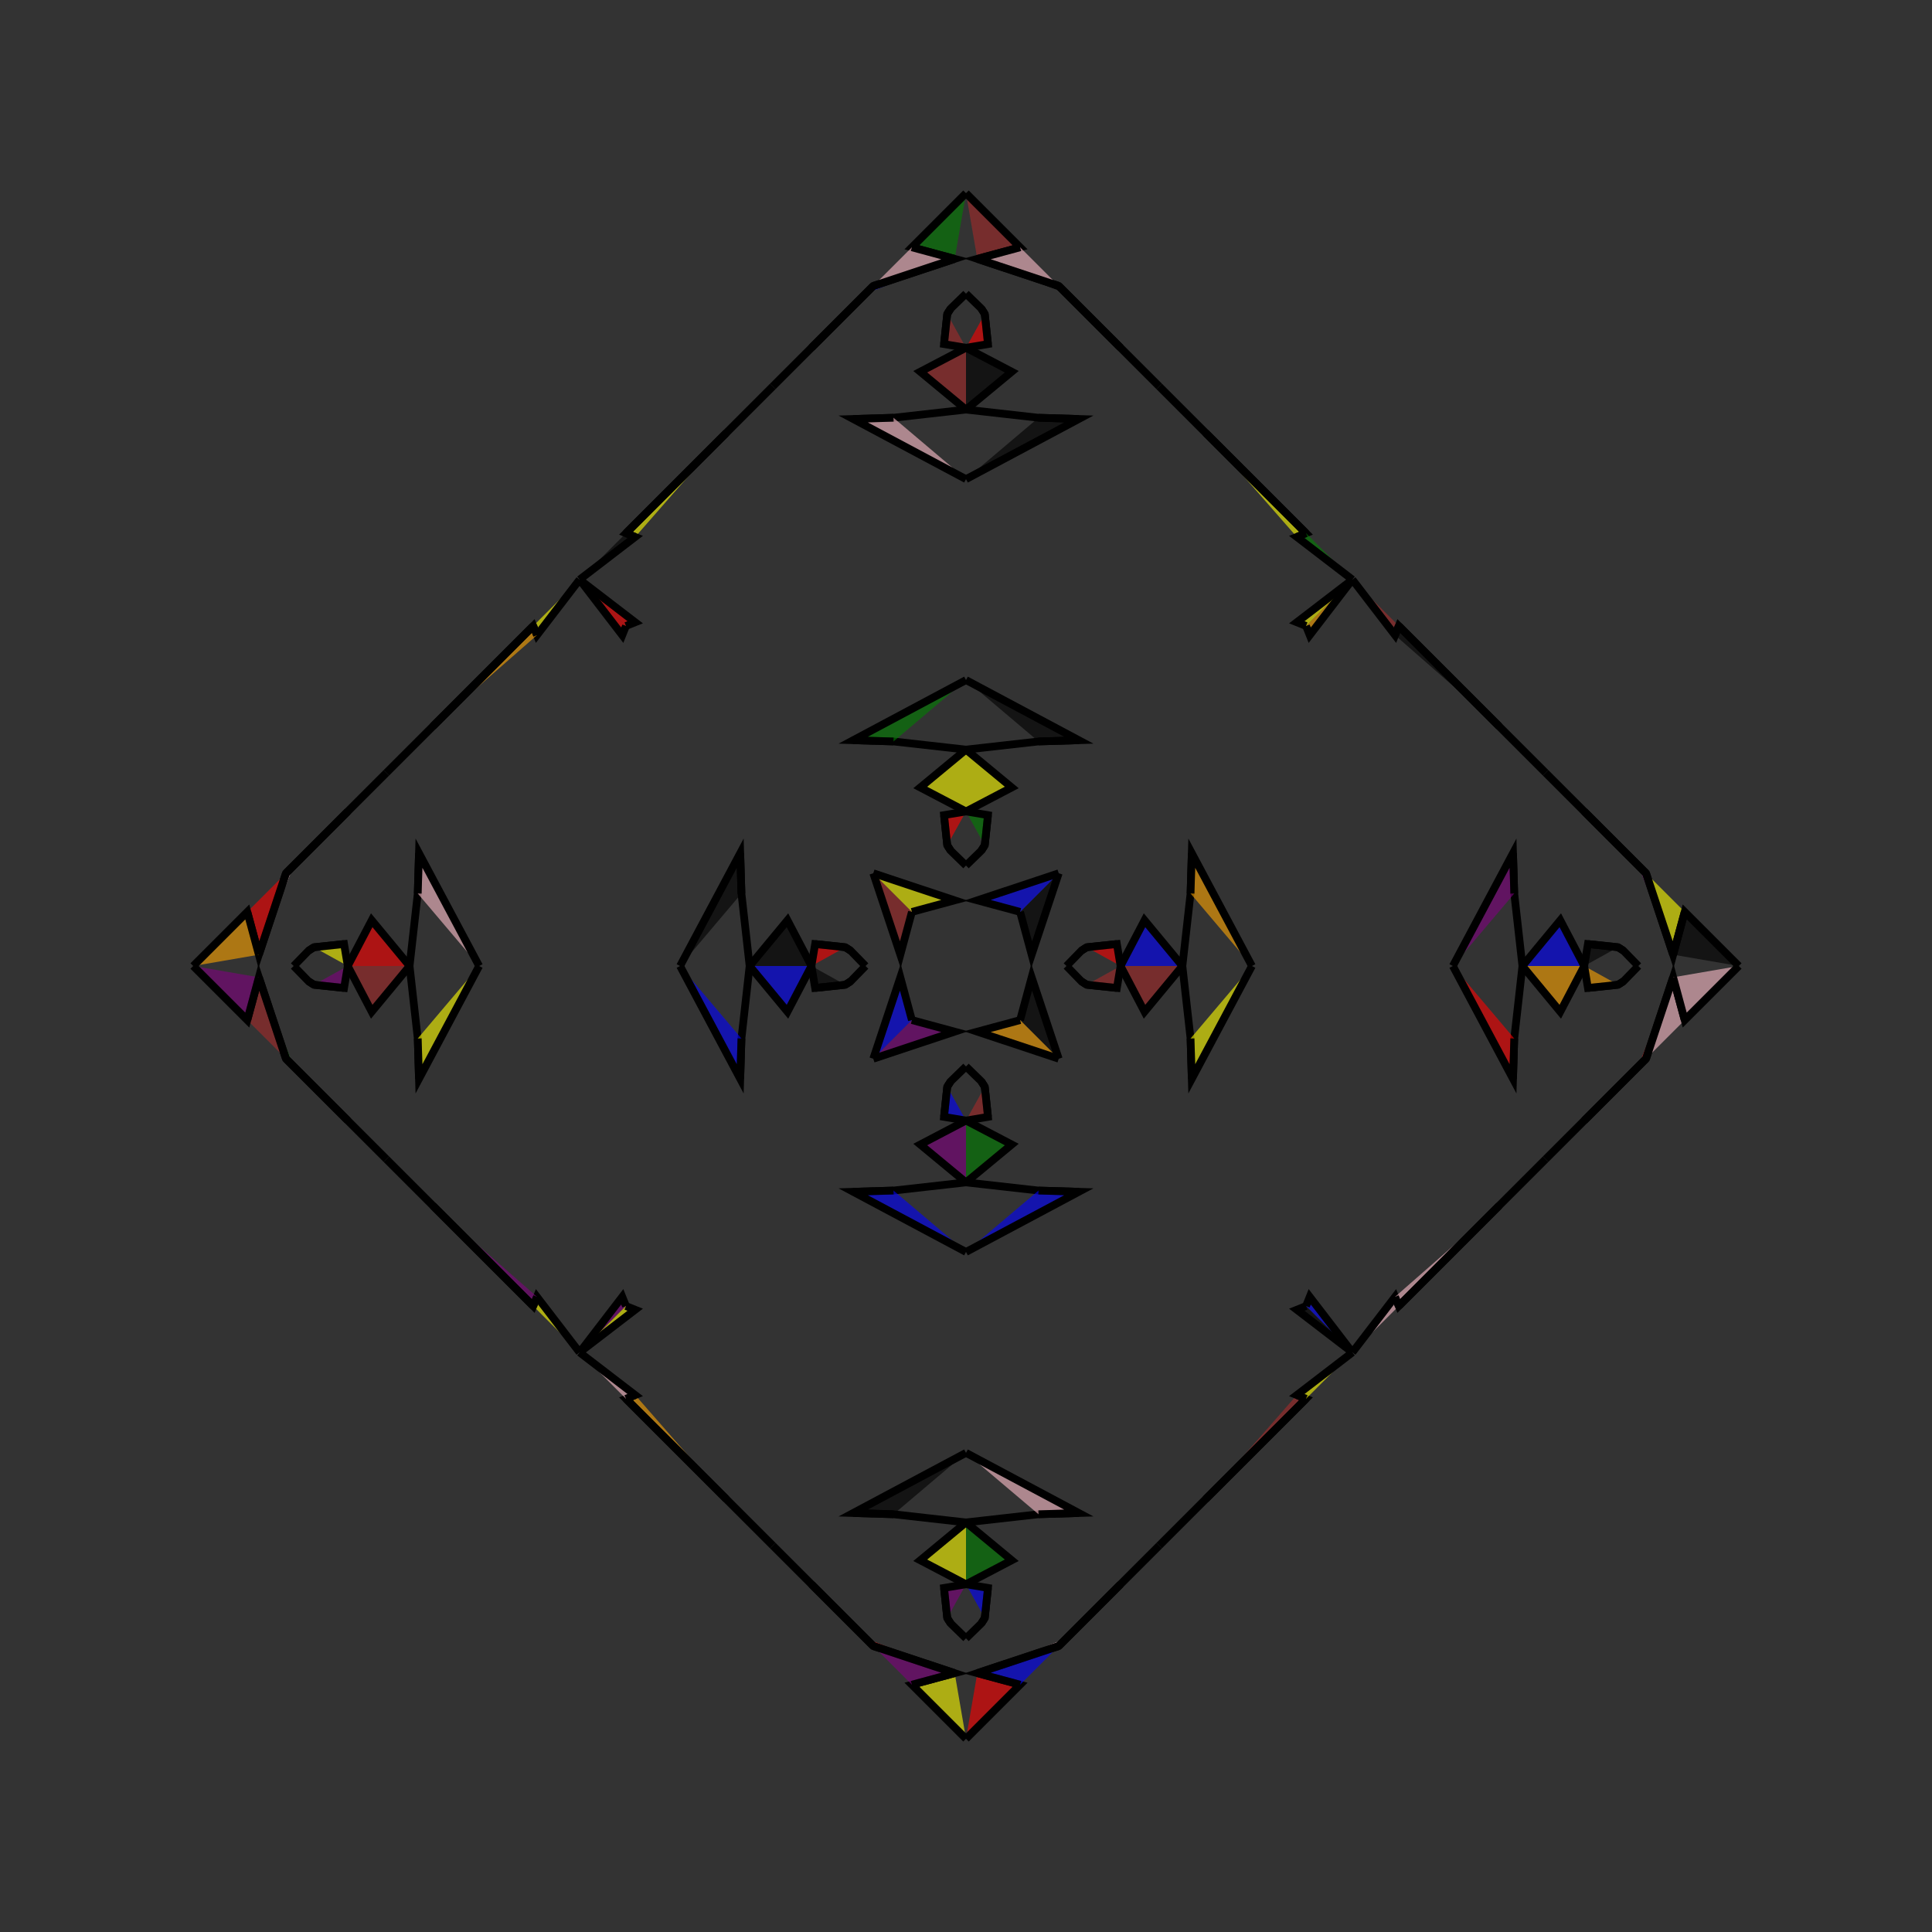 <?xml version="1.0" encoding="UTF-8"?>
<svg xmlns="http://www.w3.org/2000/svg" xmlns:xlink="http://www.w3.org/1999/xlink"
     width="250" height="250" viewBox="-125.0 -125.0 250 250">
<rect x="-125.0" y="-125.0" width="250" height="250" fill="#333333" stroke="none"/>
<defs>
</defs>
<path d="M13.0,87.0 L12.0,88.0 L1.463,91.503" fill="pink" fill-opacity="0.6" stroke="black" stroke-width="1" />
<path d="M13.0,-87.0 L12.0,-88.0 L1.463,-91.503" fill="black" fill-opacity="0.6" stroke="black" stroke-width="1" />
<path d="M20.0,80.0 L13.0,87.0 L12.0,88.0" fill="pink" fill-opacity="0.6" stroke="black" stroke-width="1" />
<path d="M20.0,-80.0 L13.0,-87.0 L12.0,-88.0" fill="pink" fill-opacity="0.6" stroke="black" stroke-width="1" />
<path d="M13.0,-0.0 L14.927,-1.98 L15.62,-2.428" fill="purple" fill-opacity="0.6" stroke="black" stroke-width="1" />
<path d="M13.0,-0.0 L14.927,1.98 L15.62,2.428" fill="pink" fill-opacity="0.6" stroke="black" stroke-width="1" />
<path d="M14.927,-1.98 L15.62,-2.428 L19.524,-2.842" fill="pink" fill-opacity="0.6" stroke="black" stroke-width="1" />
<path d="M14.927,1.98 L15.62,2.428 L19.524,2.842" fill="green" fill-opacity="0.6" stroke="black" stroke-width="1" />
<path d="M15.62,-2.428 L19.524,-2.842 L20.0,-0.0" fill="red" fill-opacity="0.6" stroke="black" stroke-width="1" />
<path d="M15.62,2.428 L19.524,2.842 L20.0,-0.0" fill="brown" fill-opacity="0.6" stroke="black" stroke-width="1" />
<path d="M25.0,75.0 L20.0,80.0 L13.0,87.0" fill="black" fill-opacity="0.6" stroke="black" stroke-width="1" />
<path d="M25.0,-75.0 L20.0,-80.0 L13.0,-87.0" fill="purple" fill-opacity="0.6" stroke="black" stroke-width="1" />
<path d="M20.0,-0.0 L23.101,-5.92 L28.0,-0.0" fill="blue" fill-opacity="0.6" stroke="black" stroke-width="1" />
<path d="M20.0,-0.0 L23.101,5.92 L28.0,-0.0" fill="brown" fill-opacity="0.6" stroke="black" stroke-width="1" />
<path d="M28.0,-0.0 L29.057,-9.383 L29.216,-14.602" fill="red" fill-opacity="0.6" stroke="black" stroke-width="1" />
<path d="M28.0,-0.0 L29.057,9.383 L29.216,14.602" fill="pink" fill-opacity="0.6" stroke="black" stroke-width="1" />
<path d="M29.057,-9.383 L29.216,-14.602 L37.0,-0.0" fill="orange" fill-opacity="0.6" stroke="black" stroke-width="1" />
<path d="M29.057,9.383 L29.216,14.602 L37.0,-0.0" fill="yellow" fill-opacity="0.6" stroke="black" stroke-width="1" />
<path d="M50.0,-50.0 L44.479,-42.806 L44.0,-44.0" fill="orange" fill-opacity="0.6" stroke="black" stroke-width="1" />
<path d="M50.0,50.0 L44.479,42.806 L44.0,44.0" fill="blue" fill-opacity="0.6" stroke="black" stroke-width="1" />
<path d="M42.806,55.521 L44.0,56.0 L31.0,69.0" fill="brown" fill-opacity="0.6" stroke="black" stroke-width="1" />
<path d="M42.806,-55.521 L44.0,-56.0 L31.0,-69.0" fill="yellow" fill-opacity="0.6" stroke="black" stroke-width="1" />
<path d="M44.0,56.0 L31.0,69.0 L25.0,75.0" fill="purple" fill-opacity="0.6" stroke="black" stroke-width="1" />
<path d="M44.0,-56.0 L31.0,-69.0 L25.0,-75.0" fill="red" fill-opacity="0.6" stroke="black" stroke-width="1" />
<path d="M12.0,-12.0 L8.497,-1.463 L7.0,-7.0" fill="black" fill-opacity="0.6" stroke="black" stroke-width="1" />
<path d="M12.0,12.0 L8.497,1.463 L7.0,7.0" fill="black" fill-opacity="0.6" stroke="black" stroke-width="1" />
<path d="M1.463,91.503 L7.0,93.0 L0.0,100.0" fill="red" fill-opacity="0.6" stroke="black" stroke-width="1" />
<path d="M1.463,-91.503 L7.0,-93.0 L0.0,-100.0" fill="brown" fill-opacity="0.6" stroke="black" stroke-width="1" />
<path d="M-13.0,87.0 L-12.0,88.0 L-1.463,91.503" fill="red" fill-opacity="0.6" stroke="black" stroke-width="1" />
<path d="M-13.0,-87.0 L-12.0,-88.0 L-1.463,-91.503" fill="blue" fill-opacity="0.6" stroke="black" stroke-width="1" />
<path d="M-20.0,80.0 L-13.0,87.0 L-12.0,88.0" fill="brown" fill-opacity="0.6" stroke="black" stroke-width="1" />
<path d="M-20.0,-80.0 L-13.0,-87.0 L-12.0,-88.0" fill="red" fill-opacity="0.6" stroke="black" stroke-width="1" />
<path d="M-13.0,-0.0 L-14.927,-1.98 L-15.62,-2.428" fill="blue" fill-opacity="0.6" stroke="black" stroke-width="1" />
<path d="M-13.0,-0.0 L-14.927,1.98 L-15.62,2.428" fill="blue" fill-opacity="0.6" stroke="black" stroke-width="1" />
<path d="M-14.927,-1.98 L-15.62,-2.428 L-19.524,-2.842" fill="red" fill-opacity="0.6" stroke="black" stroke-width="1" />
<path d="M-14.927,1.98 L-15.62,2.428 L-19.524,2.842" fill="blue" fill-opacity="0.6" stroke="black" stroke-width="1" />
<path d="M-15.62,-2.428 L-19.524,-2.842 L-20.0,-0.0" fill="red" fill-opacity="0.6" stroke="black" stroke-width="1" />
<path d="M-15.62,2.428 L-19.524,2.842 L-20.0,-0.0" fill="black" fill-opacity="0.6" stroke="black" stroke-width="1" />
<path d="M-25.0,75.0 L-20.0,80.0 L-13.0,87.0" fill="yellow" fill-opacity="0.6" stroke="black" stroke-width="1" />
<path d="M-25.0,-75.0 L-20.0,-80.0 L-13.0,-87.0" fill="blue" fill-opacity="0.6" stroke="black" stroke-width="1" />
<path d="M-20.0,-0.0 L-23.101,-5.92 L-28.0,-0.0" fill="black" fill-opacity="0.6" stroke="black" stroke-width="1" />
<path d="M-20.0,-0.0 L-23.101,5.92 L-28.0,-0.0" fill="blue" fill-opacity="0.6" stroke="black" stroke-width="1" />
<path d="M-28.0,-0.0 L-29.057,-9.383 L-29.216,-14.602" fill="yellow" fill-opacity="0.6" stroke="black" stroke-width="1" />
<path d="M-28.0,-0.0 L-29.057,9.383 L-29.216,14.602" fill="black" fill-opacity="0.6" stroke="black" stroke-width="1" />
<path d="M-29.057,-9.383 L-29.216,-14.602 L-37.0,-0.0" fill="black" fill-opacity="0.6" stroke="black" stroke-width="1" />
<path d="M-29.057,9.383 L-29.216,14.602 L-37.0,-0.0" fill="blue" fill-opacity="0.6" stroke="black" stroke-width="1" />
<path d="M-50.0,-50.0 L-44.479,-42.806 L-44.0,-44.0" fill="red" fill-opacity="0.6" stroke="black" stroke-width="1" />
<path d="M-50.0,50.0 L-44.479,42.806 L-44.0,44.0" fill="purple" fill-opacity="0.6" stroke="black" stroke-width="1" />
<path d="M-42.806,55.521 L-44.0,56.0 L-31.0,69.0" fill="orange" fill-opacity="0.6" stroke="black" stroke-width="1" />
<path d="M-42.806,-55.521 L-44.0,-56.0 L-31.0,-69.0" fill="yellow" fill-opacity="0.6" stroke="black" stroke-width="1" />
<path d="M-44.0,56.0 L-31.0,69.0 L-25.0,75.0" fill="orange" fill-opacity="0.6" stroke="black" stroke-width="1" />
<path d="M-44.0,-56.0 L-31.0,-69.0 L-25.0,-75.0" fill="pink" fill-opacity="0.6" stroke="black" stroke-width="1" />
<path d="M-12.0,-12.0 L-8.497,-1.463 L-7.0,-7.0" fill="brown" fill-opacity="0.6" stroke="black" stroke-width="1" />
<path d="M-12.0,12.0 L-8.497,1.463 L-7.0,7.0" fill="blue" fill-opacity="0.6" stroke="black" stroke-width="1" />
<path d="M-1.463,91.503 L-7.0,93.0 L0.0,100.0" fill="yellow" fill-opacity="0.6" stroke="black" stroke-width="1" />
<path d="M-1.463,-91.503 L-7.0,-93.0 L0.0,-100.0" fill="green" fill-opacity="0.6" stroke="black" stroke-width="1" />
<path d="M87.0,13.0 L88.0,12.0 L91.503,1.463" fill="red" fill-opacity="0.6" stroke="black" stroke-width="1" />
<path d="M87.0,-13.0 L88.0,-12.0 L91.503,-1.463" fill="purple" fill-opacity="0.6" stroke="black" stroke-width="1" />
<path d="M80.0,20.0 L87.0,13.0 L88.0,12.0" fill="purple" fill-opacity="0.6" stroke="black" stroke-width="1" />
<path d="M80.0,-20.0 L87.0,-13.0 L88.0,-12.0" fill="purple" fill-opacity="0.6" stroke="black" stroke-width="1" />
<path d="M87.0,-0.0 L85.073,1.98 L84.38,2.428" fill="blue" fill-opacity="0.6" stroke="black" stroke-width="1" />
<path d="M87.0,-0.0 L85.073,-1.98 L84.38,-2.428" fill="pink" fill-opacity="0.6" stroke="black" stroke-width="1" />
<path d="M85.073,1.98 L84.38,2.428 L80.476,2.842" fill="purple" fill-opacity="0.6" stroke="black" stroke-width="1" />
<path d="M85.073,-1.98 L84.38,-2.428 L80.476,-2.842" fill="blue" fill-opacity="0.6" stroke="black" stroke-width="1" />
<path d="M84.38,2.428 L80.476,2.842 L80.0,-0.0" fill="orange" fill-opacity="0.6" stroke="black" stroke-width="1" />
<path d="M84.38,-2.428 L80.476,-2.842 L80.0,-0.0" fill="black" fill-opacity="0.6" stroke="black" stroke-width="1" />
<path d="M75.0,25.0 L80.0,20.0 L87.0,13.0" fill="purple" fill-opacity="0.6" stroke="black" stroke-width="1" />
<path d="M75.0,-25.0 L80.0,-20.0 L87.0,-13.0" fill="orange" fill-opacity="0.6" stroke="black" stroke-width="1" />
<path d="M80.0,-0.0 L76.899,5.92 L72.0,-0.0" fill="orange" fill-opacity="0.6" stroke="black" stroke-width="1" />
<path d="M80.0,-0.0 L76.899,-5.92 L72.0,-0.0" fill="blue" fill-opacity="0.6" stroke="black" stroke-width="1" />
<path d="M72.0,-0.0 L70.943,9.383 L70.784,14.602" fill="purple" fill-opacity="0.6" stroke="black" stroke-width="1" />
<path d="M72.0,-0.0 L70.943,-9.383 L70.784,-14.602" fill="red" fill-opacity="0.6" stroke="black" stroke-width="1" />
<path d="M70.943,9.383 L70.784,14.602 L63.0,-0.0" fill="red" fill-opacity="0.6" stroke="black" stroke-width="1" />
<path d="M70.943,-9.383 L70.784,-14.602 L63.0,-0.0" fill="purple" fill-opacity="0.6" stroke="black" stroke-width="1" />
<path d="M50.0,50.0 L55.521,42.806 L56.0,44.0" fill="pink" fill-opacity="0.6" stroke="black" stroke-width="1" />
<path d="M50.0,-50.0 L55.521,-42.806 L56.0,-44.0" fill="brown" fill-opacity="0.6" stroke="black" stroke-width="1" />
<path d="M55.521,42.806 L56.0,44.0 L69.0,31.0" fill="pink" fill-opacity="0.6" stroke="black" stroke-width="1" />
<path d="M55.521,-42.806 L56.0,-44.0 L69.0,-31.0" fill="black" fill-opacity="0.6" stroke="black" stroke-width="1" />
<path d="M56.0,44.0 L69.0,31.0 L75.0,25.0" fill="brown" fill-opacity="0.6" stroke="black" stroke-width="1" />
<path d="M56.0,-44.0 L69.0,-31.0 L75.0,-25.0" fill="black" fill-opacity="0.6" stroke="black" stroke-width="1" />
<path d="M88.0,12.0 L91.503,1.463 L93.0,7.0" fill="pink" fill-opacity="0.6" stroke="black" stroke-width="1" />
<path d="M88.0,-12.0 L91.503,-1.463 L93.0,-7.0" fill="yellow" fill-opacity="0.6" stroke="black" stroke-width="1" />
<path d="M91.503,1.463 L93.0,7.0 L100.0,-0.0" fill="pink" fill-opacity="0.6" stroke="black" stroke-width="1" />
<path d="M91.503,-1.463 L93.0,-7.0 L100.0,-0.0" fill="black" fill-opacity="0.6" stroke="black" stroke-width="1" />
<path d="M0.0,-13.0 L1.98,-14.927 L2.428,-15.62" fill="brown" fill-opacity="0.6" stroke="black" stroke-width="1" />
<path d="M0.0,13.0 L1.98,14.927 L2.428,15.62" fill="red" fill-opacity="0.6" stroke="black" stroke-width="1" />
<path d="M0.0,87.0 L1.98,85.073 L2.428,84.38" fill="purple" fill-opacity="0.6" stroke="black" stroke-width="1" />
<path d="M0.0,-87.0 L1.98,-85.073 L2.428,-84.38" fill="brown" fill-opacity="0.6" stroke="black" stroke-width="1" />
<path d="M1.98,-14.927 L2.428,-15.62 L2.842,-19.524" fill="green" fill-opacity="0.6" stroke="black" stroke-width="1" />
<path d="M1.98,14.927 L2.428,15.62 L2.842,19.524" fill="blue" fill-opacity="0.6" stroke="black" stroke-width="1" />
<path d="M1.98,85.073 L2.428,84.38 L2.842,80.476" fill="blue" fill-opacity="0.6" stroke="black" stroke-width="1" />
<path d="M1.98,-85.073 L2.428,-84.38 L2.842,-80.476" fill="brown" fill-opacity="0.6" stroke="black" stroke-width="1" />
<path d="M2.428,-15.62 L2.842,-19.524 L0.0,-20.0" fill="green" fill-opacity="0.6" stroke="black" stroke-width="1" />
<path d="M2.428,15.62 L2.842,19.524 L0.0,20.0" fill="brown" fill-opacity="0.6" stroke="black" stroke-width="1" />
<path d="M2.428,84.38 L2.842,80.476 L0.0,80.0" fill="blue" fill-opacity="0.6" stroke="black" stroke-width="1" />
<path d="M2.428,-84.38 L2.842,-80.476 L0.0,-80.0" fill="red" fill-opacity="0.6" stroke="black" stroke-width="1" />
<path d="M0.0,-20.0 L5.92,-23.101 L0.0,-28.0" fill="yellow" fill-opacity="0.6" stroke="black" stroke-width="1" />
<path d="M0.0,20.0 L5.92,23.101 L0.0,28.0" fill="green" fill-opacity="0.6" stroke="black" stroke-width="1" />
<path d="M0.0,80.0 L5.92,76.899 L0.0,72.0" fill="green" fill-opacity="0.6" stroke="black" stroke-width="1" />
<path d="M0.0,-80.0 L5.92,-76.899 L0.0,-72.0" fill="black" fill-opacity="0.6" stroke="black" stroke-width="1" />
<path d="M0.0,-28.0 L9.383,-29.057 L14.602,-29.216" fill="green" fill-opacity="0.6" stroke="black" stroke-width="1" />
<path d="M0.0,28.0 L9.383,29.057 L14.602,29.216" fill="yellow" fill-opacity="0.6" stroke="black" stroke-width="1" />
<path d="M0.0,72.0 L9.383,70.943 L14.602,70.784" fill="black" fill-opacity="0.6" stroke="black" stroke-width="1" />
<path d="M0.0,-72.0 L9.383,-70.943 L14.602,-70.784" fill="pink" fill-opacity="0.6" stroke="black" stroke-width="1" />
<path d="M9.383,-29.057 L14.602,-29.216 L0.0,-37.0" fill="black" fill-opacity="0.6" stroke="black" stroke-width="1" />
<path d="M9.383,29.057 L14.602,29.216 L0.0,37.0" fill="blue" fill-opacity="0.6" stroke="black" stroke-width="1" />
<path d="M9.383,70.943 L14.602,70.784 L0.0,63.0" fill="pink" fill-opacity="0.6" stroke="black" stroke-width="1" />
<path d="M9.383,-70.943 L14.602,-70.784 L0.0,-63.0" fill="black" fill-opacity="0.6" stroke="black" stroke-width="1" />
<path d="M50.0,-50.0 L42.806,-44.479 L44.0,-44.0" fill="yellow" fill-opacity="0.6" stroke="black" stroke-width="1" />
<path d="M50.0,50.0 L42.806,44.479 L44.0,44.0" fill="black" fill-opacity="0.6" stroke="black" stroke-width="1" />
<path d="M50.0,50.0 L42.806,55.521 L44.0,56.0" fill="yellow" fill-opacity="0.6" stroke="black" stroke-width="1" />
<path d="M50.0,-50.0 L42.806,-55.521 L44.0,-56.0" fill="green" fill-opacity="0.6" stroke="black" stroke-width="1" />
<path d="M12.0,-12.0 L1.463,-8.497 L7.0,-7.0" fill="blue" fill-opacity="0.6" stroke="black" stroke-width="1" />
<path d="M12.0,12.0 L1.463,8.497 L7.0,7.0" fill="orange" fill-opacity="0.6" stroke="black" stroke-width="1" />
<path d="M12.0,88.0 L1.463,91.503 L7.0,93.0" fill="blue" fill-opacity="0.6" stroke="black" stroke-width="1" />
<path d="M12.0,-88.0 L1.463,-91.503 L7.0,-93.0" fill="pink" fill-opacity="0.6" stroke="black" stroke-width="1" />
<path d="M0.0,87.0 L-1.98,85.073 L-2.428,84.38" fill="orange" fill-opacity="0.6" stroke="black" stroke-width="1" />
<path d="M0.0,-13.0 L-1.98,-14.927 L-2.428,-15.62" fill="pink" fill-opacity="0.6" stroke="black" stroke-width="1" />
<path d="M0.0,13.0 L-1.98,14.927 L-2.428,15.62" fill="red" fill-opacity="0.6" stroke="black" stroke-width="1" />
<path d="M0.0,-87.0 L-1.98,-85.073 L-2.428,-84.38" fill="green" fill-opacity="0.6" stroke="black" stroke-width="1" />
<path d="M-1.98,85.073 L-2.428,84.38 L-2.842,80.476" fill="brown" fill-opacity="0.6" stroke="black" stroke-width="1" />
<path d="M-1.98,-14.927 L-2.428,-15.62 L-2.842,-19.524" fill="brown" fill-opacity="0.6" stroke="black" stroke-width="1" />
<path d="M-1.98,14.927 L-2.428,15.62 L-2.842,19.524" fill="yellow" fill-opacity="0.6" stroke="black" stroke-width="1" />
<path d="M-1.98,-85.073 L-2.428,-84.38 L-2.842,-80.476" fill="green" fill-opacity="0.6" stroke="black" stroke-width="1" />
<path d="M-2.428,84.38 L-2.842,80.476 L0.0,80.0" fill="purple" fill-opacity="0.6" stroke="black" stroke-width="1" />
<path d="M-2.428,-15.62 L-2.842,-19.524 L0.0,-20.0" fill="red" fill-opacity="0.6" stroke="black" stroke-width="1" />
<path d="M-2.428,15.62 L-2.842,19.524 L0.0,20.0" fill="blue" fill-opacity="0.6" stroke="black" stroke-width="1" />
<path d="M-2.428,-84.38 L-2.842,-80.476 L0.0,-80.0" fill="brown" fill-opacity="0.6" stroke="black" stroke-width="1" />
<path d="M0.0,80.0 L-5.92,76.899 L0.0,72.0" fill="yellow" fill-opacity="0.6" stroke="black" stroke-width="1" />
<path d="M0.0,-20.0 L-5.92,-23.101 L0.0,-28.0" fill="yellow" fill-opacity="0.6" stroke="black" stroke-width="1" />
<path d="M0.0,20.0 L-5.92,23.101 L0.0,28.0" fill="purple" fill-opacity="0.6" stroke="black" stroke-width="1" />
<path d="M0.0,-80.0 L-5.92,-76.899 L0.0,-72.0" fill="brown" fill-opacity="0.6" stroke="black" stroke-width="1" />
<path d="M0.0,72.0 L-9.383,70.943 L-14.602,70.784" fill="yellow" fill-opacity="0.6" stroke="black" stroke-width="1" />
<path d="M0.0,-28.0 L-9.383,-29.057 L-14.602,-29.216" fill="pink" fill-opacity="0.6" stroke="black" stroke-width="1" />
<path d="M0.0,28.0 L-9.383,29.057 L-14.602,29.216" fill="pink" fill-opacity="0.6" stroke="black" stroke-width="1" />
<path d="M0.0,-72.0 L-9.383,-70.943 L-14.602,-70.784" fill="red" fill-opacity="0.6" stroke="black" stroke-width="1" />
<path d="M-9.383,70.943 L-14.602,70.784 L0.0,63.0" fill="black" fill-opacity="0.6" stroke="black" stroke-width="1" />
<path d="M-9.383,-29.057 L-14.602,-29.216 L0.0,-37.0" fill="green" fill-opacity="0.6" stroke="black" stroke-width="1" />
<path d="M-9.383,29.057 L-14.602,29.216 L0.0,37.0" fill="blue" fill-opacity="0.6" stroke="black" stroke-width="1" />
<path d="M-9.383,-70.943 L-14.602,-70.784 L0.0,-63.0" fill="pink" fill-opacity="0.6" stroke="black" stroke-width="1" />
<path d="M-50.0,50.0 L-42.806,55.521 L-44.0,56.0" fill="pink" fill-opacity="0.6" stroke="black" stroke-width="1" />
<path d="M-50.0,-50.0 L-42.806,-44.479 L-44.0,-44.0" fill="red" fill-opacity="0.6" stroke="black" stroke-width="1" />
<path d="M-50.0,50.0 L-42.806,44.479 L-44.0,44.0" fill="yellow" fill-opacity="0.6" stroke="black" stroke-width="1" />
<path d="M-50.0,-50.0 L-42.806,-55.521 L-44.0,-56.0" fill="black" fill-opacity="0.6" stroke="black" stroke-width="1" />
<path d="M-12.0,88.0 L-1.463,91.503 L-7.0,93.0" fill="purple" fill-opacity="0.6" stroke="black" stroke-width="1" />
<path d="M-12.0,-12.0 L-1.463,-8.497 L-7.0,-7.0" fill="yellow" fill-opacity="0.6" stroke="black" stroke-width="1" />
<path d="M-12.0,12.0 L-1.463,8.497 L-7.0,7.0" fill="purple" fill-opacity="0.6" stroke="black" stroke-width="1" />
<path d="M-12.0,-88.0 L-1.463,-91.503 L-7.0,-93.0" fill="pink" fill-opacity="0.6" stroke="black" stroke-width="1" />
<path d="M-87.0,-13.0 L-88.0,-12.0 L-91.503,-1.463" fill="pink" fill-opacity="0.6" stroke="black" stroke-width="1" />
<path d="M-87.0,13.0 L-88.0,12.0 L-91.503,1.463" fill="green" fill-opacity="0.6" stroke="black" stroke-width="1" />
<path d="M-80.0,-20.0 L-87.0,-13.0 L-88.0,-12.0" fill="green" fill-opacity="0.6" stroke="black" stroke-width="1" />
<path d="M-80.0,20.0 L-87.0,13.0 L-88.0,12.0" fill="purple" fill-opacity="0.6" stroke="black" stroke-width="1" />
<path d="M-87.0,-0.0 L-85.073,-1.98 L-84.38,-2.428" fill="pink" fill-opacity="0.6" stroke="black" stroke-width="1" />
<path d="M-87.0,-0.0 L-85.073,1.98 L-84.38,2.428" fill="yellow" fill-opacity="0.6" stroke="black" stroke-width="1" />
<path d="M-85.073,-1.98 L-84.38,-2.428 L-80.476,-2.842" fill="blue" fill-opacity="0.6" stroke="black" stroke-width="1" />
<path d="M-85.073,1.98 L-84.38,2.428 L-80.476,2.842" fill="yellow" fill-opacity="0.6" stroke="black" stroke-width="1" />
<path d="M-84.38,-2.428 L-80.476,-2.842 L-80.0,-0.0" fill="yellow" fill-opacity="0.6" stroke="black" stroke-width="1" />
<path d="M-84.38,2.428 L-80.476,2.842 L-80.0,-0.0" fill="purple" fill-opacity="0.6" stroke="black" stroke-width="1" />
<path d="M-75.0,-25.0 L-80.0,-20.0 L-87.0,-13.0" fill="yellow" fill-opacity="0.6" stroke="black" stroke-width="1" />
<path d="M-75.0,25.0 L-80.0,20.0 L-87.0,13.0" fill="blue" fill-opacity="0.6" stroke="black" stroke-width="1" />
<path d="M-80.0,-0.0 L-76.899,-5.92 L-72.0,-0.0" fill="red" fill-opacity="0.6" stroke="black" stroke-width="1" />
<path d="M-80.0,-0.0 L-76.899,5.92 L-72.0,-0.0" fill="brown" fill-opacity="0.6" stroke="black" stroke-width="1" />
<path d="M-72.0,-0.0 L-70.943,-9.383 L-70.784,-14.602" fill="purple" fill-opacity="0.6" stroke="black" stroke-width="1" />
<path d="M-72.0,-0.0 L-70.943,9.383 L-70.784,14.602" fill="red" fill-opacity="0.6" stroke="black" stroke-width="1" />
<path d="M-70.943,-9.383 L-70.784,-14.602 L-63.0,-0.0" fill="pink" fill-opacity="0.6" stroke="black" stroke-width="1" />
<path d="M-70.943,9.383 L-70.784,14.602 L-63.0,-0.0" fill="yellow" fill-opacity="0.6" stroke="black" stroke-width="1" />
<path d="M-50.0,-50.0 L-55.521,-42.806 L-56.0,-44.0" fill="yellow" fill-opacity="0.6" stroke="black" stroke-width="1" />
<path d="M-50.0,50.0 L-55.521,42.806 L-56.0,44.0" fill="yellow" fill-opacity="0.6" stroke="black" stroke-width="1" />
<path d="M-55.521,-42.806 L-56.0,-44.0 L-69.0,-31.0" fill="orange" fill-opacity="0.6" stroke="black" stroke-width="1" />
<path d="M-55.521,42.806 L-56.0,44.0 L-69.0,31.0" fill="purple" fill-opacity="0.6" stroke="black" stroke-width="1" />
<path d="M-56.0,-44.0 L-69.0,-31.0 L-75.0,-25.0" fill="pink" fill-opacity="0.6" stroke="black" stroke-width="1" />
<path d="M-56.0,44.0 L-69.0,31.0 L-75.0,25.0" fill="pink" fill-opacity="0.6" stroke="black" stroke-width="1" />
<path d="M-88.0,-12.0 L-91.503,-1.463 L-93.0,-7.0" fill="red" fill-opacity="0.6" stroke="black" stroke-width="1" />
<path d="M-88.0,12.0 L-91.503,1.463 L-93.0,7.0" fill="brown" fill-opacity="0.6" stroke="black" stroke-width="1" />
<path d="M-91.503,-1.463 L-93.0,-7.0 L-100.0,-0.0" fill="orange" fill-opacity="0.6" stroke="black" stroke-width="1" />
<path d="M-91.503,1.463 L-93.0,7.0 L-100.0,-0.0" fill="purple" fill-opacity="0.6" stroke="black" stroke-width="1" />
</svg>